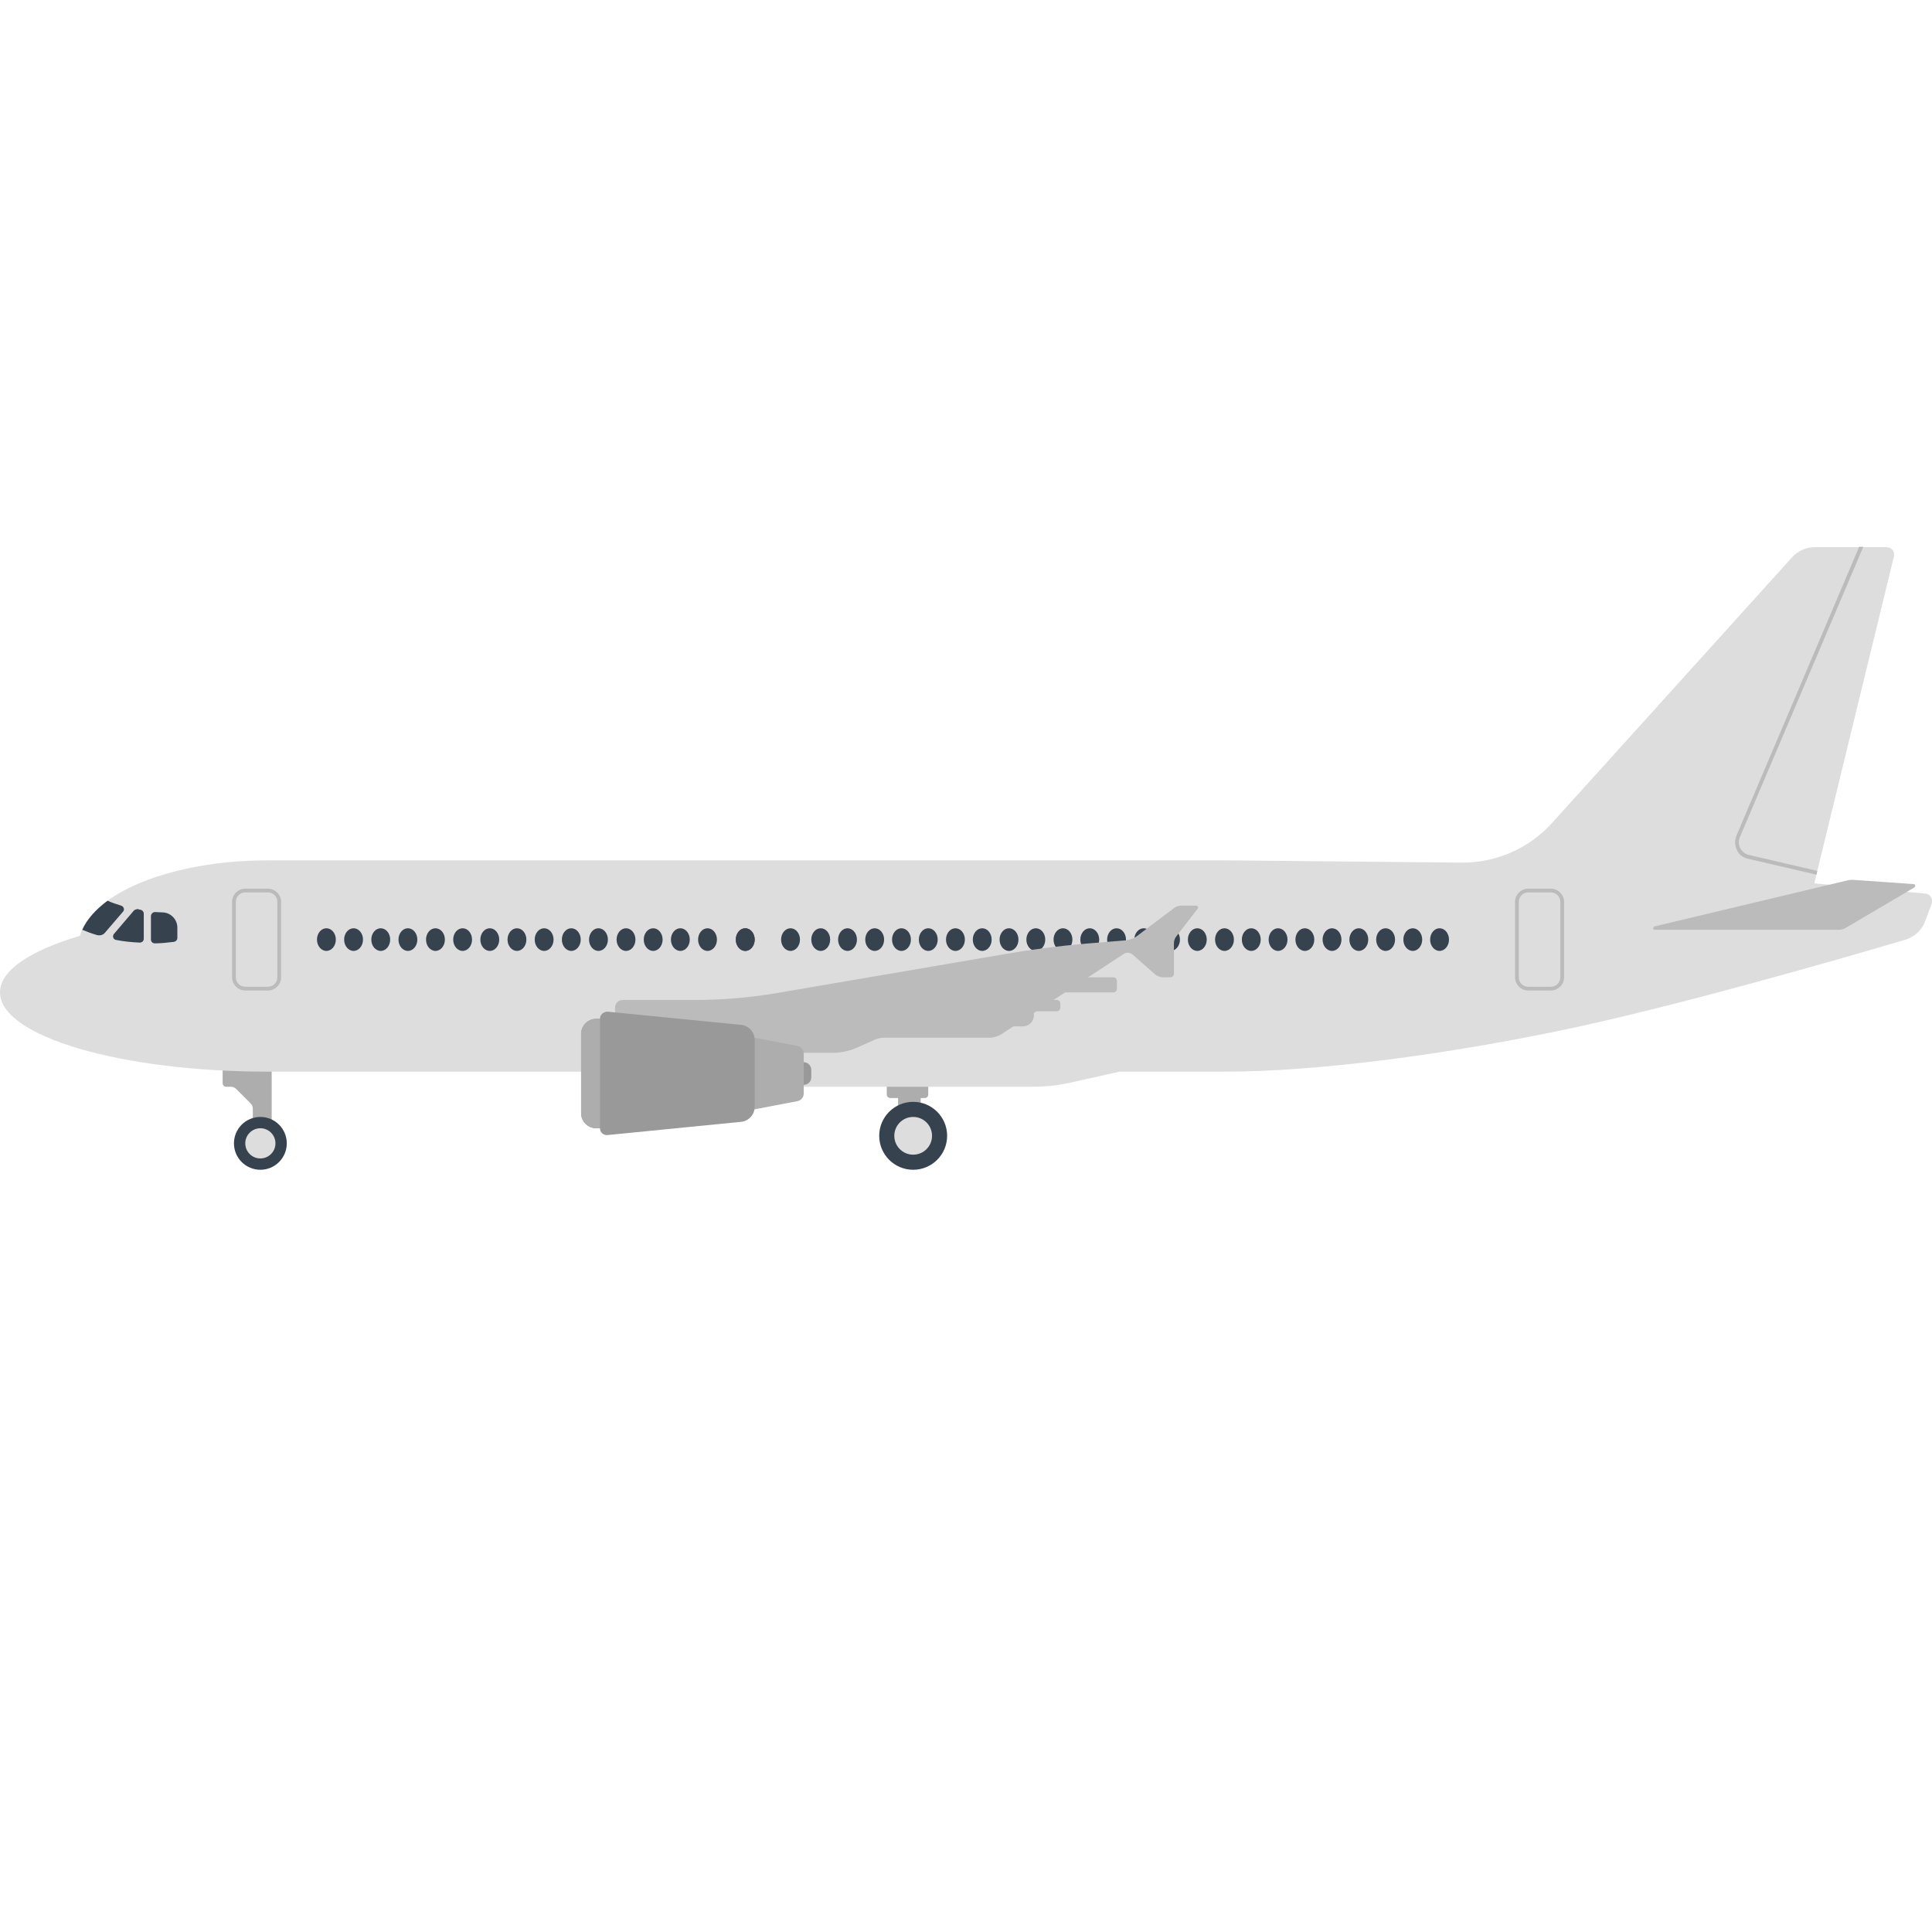<svg xmlns="http://www.w3.org/2000/svg" viewBox="0 0 512 512" xml:space="preserve"><style>.st0{fill:#adadad}.st1{fill:#ddd}.st2{fill:#bbb}.st3{fill:#36434f}.st4{fill:#999}</style><path class="st0" d="M59 282v5c0 .6.4 1 1 1h1.2c.5 0 1 .2 1.4.6l3.8 3.8c.4.4.6.9.6 1.4v5.2h5v-17H59zm186 9h-9c-.6 0-1-.4-1-1v-3h11v3c0 .6-.4 1-1 1z"/><path class="st0" d="M238 290h6v5h-6z"/><path class="st1" d="m510.2 236.8-29.4-2.7 21.1-86.6c.3-1.3-.6-2.5-1.9-2.5h-19.1c-2.3 0-4.4 1-5.9 2.6L411.4 218c-6.1 6.8-14.9 10.7-24.1 10.6l-62.5-.6H71c-25.6 0-46.7 8.7-49.8 20C8.1 251.9 0 257.1 0 263c0 11.6 31.8 21 71 21h103.3c.8 2.3 3 4 5.7 4h93.6c3.6 0 7.1-.4 10.6-1.2l12.5-2.8h28c23.5 0 58.5-4.3 94-12 35.5-7.8 86-22.9 86-22.9 2.5-.7 4.6-2.5 5.5-5l1.7-4.6c.4-1.3-.4-2.6-1.7-2.7z"/><path class="st2" d="m438.5 245.5 50.7-12.1c.8-.2 1.6-.3 2.4-.2l15.5 1.1c.5 0 .6.7.2.9l-18 10.6c-.6.4-1.3.6-2 .6h-48.6c-.7.1-.8-.7-.2-.9zm24.4-18 18.5 4.3.2-1-18.4-4.3c-.9-.3-1.7-1-2.1-1.9-.4-.9-.4-1.9 0-2.8l32.7-76.9h-1.1l-32.5 76.5c-.5 1.2-.5 2.5 0 3.6.4 1.2 1.4 2.1 2.7 2.5z"/><circle class="st3" cx="69" cy="303" r="7"/><circle class="st1" cx="69" cy="303" r="4"/><circle class="st3" cx="242" cy="301" r="9"/><circle class="st1" cx="242" cy="301" r="5"/><ellipse class="st3" cx="86.5" cy="249" rx="2.5" ry="3"/><ellipse class="st3" cx="93.7" cy="249" rx="2.5" ry="3"/><ellipse class="st3" cx="100.9" cy="249" rx="2.5" ry="3"/><ellipse class="st3" cx="108.1" cy="249" rx="2.5" ry="3"/><ellipse class="st3" cx="115.4" cy="249" rx="2.5" ry="3"/><ellipse class="st3" cx="122.6" cy="249" rx="2.5" ry="3"/><ellipse class="st3" cx="129.8" cy="249" rx="2.5" ry="3"/><ellipse class="st3" cx="137" cy="249" rx="2.5" ry="3"/><ellipse class="st3" cx="144.2" cy="249" rx="2.5" ry="3"/><ellipse class="st3" cx="151.4" cy="249" rx="2.5" ry="3"/><ellipse class="st3" cx="158.6" cy="249" rx="2.5" ry="3"/><ellipse class="st3" cx="165.9" cy="249" rx="2.5" ry="3"/><ellipse class="st3" cx="173.1" cy="249" rx="2.5" ry="3"/><ellipse class="st3" cx="180.3" cy="249" rx="2.5" ry="3"/><ellipse class="st3" cx="187.5" cy="249" rx="2.5" ry="3"/><ellipse class="st3" cx="197.5" cy="249" rx="2.5" ry="3"/><ellipse class="st3" cx="197.5" cy="249" rx="2.5" ry="3"/><ellipse class="st3" cx="209.5" cy="249" rx="2.5" ry="3"/><ellipse class="st3" cx="217.5" cy="249" rx="2.5" ry="3"/><ellipse class="st3" cx="224.6" cy="249" rx="2.5" ry="3"/><ellipse class="st3" cx="231.8" cy="249" rx="2.5" ry="3"/><ellipse class="st3" cx="238.9" cy="249" rx="2.5" ry="3"/><ellipse class="st3" cx="246" cy="249" rx="2.5" ry="3"/><ellipse class="st3" cx="253.2" cy="249" rx="2.5" ry="3"/><ellipse class="st3" cx="260.3" cy="249" rx="2.5" ry="3"/><ellipse class="st3" cx="267.4" cy="249" rx="2.5" ry="3"/><ellipse class="st3" cx="274.5" cy="249" rx="2.5" ry="3"/><ellipse class="st3" cx="281.7" cy="249" rx="2.5" ry="3"/><ellipse class="st3" cx="288.8" cy="249" rx="2.5" ry="3"/><ellipse class="st3" cx="295.9" cy="249" rx="2.5" ry="3"/><ellipse class="st3" cx="303.1" cy="249" rx="2.5" ry="3"/><ellipse class="st3" cx="310.2" cy="249" rx="2.5" ry="3"/><ellipse class="st3" cx="317.3" cy="249" rx="2.5" ry="3"/><ellipse class="st3" cx="324.5" cy="249" rx="2.5" ry="3"/><ellipse class="st3" cx="331.6" cy="249" rx="2.5" ry="3"/><ellipse class="st3" cx="338.7" cy="249" rx="2.5" ry="3"/><ellipse class="st3" cx="345.8" cy="249" rx="2.5" ry="3"/><ellipse class="st3" cx="353" cy="249" rx="2.5" ry="3"/><ellipse class="st3" cx="360.1" cy="249" rx="2.5" ry="3"/><ellipse class="st3" cx="367.2" cy="249" rx="2.5" ry="3"/><ellipse class="st3" cx="374.4" cy="249" rx="2.5" ry="3"/><ellipse class="st3" cx="381.5" cy="249" rx="2.5" ry="3"/><path class="st3" d="m35.4 241.4-5.2 6.1c-.5.6-.2 1.5.6 1.6 2 .4 4.1.6 6.2.7.6 0 1.1-.4 1.1-1v-6.7c0-.5-.4-.9-.8-1-.3 0-.5-.1-.8-.2-.5.1-.9.2-1.1.5zm-13.6 5c1.2.5 2.5 1 3.9 1.4.8.2 1.6 0 2.1-.6l4.8-5.6c.5-.5.2-1.4-.5-1.6-1.3-.4-2.5-.8-3.6-1.3-3.2 2.4-5.5 5-6.7 7.7zm18.2-3.6v6.2c0 .6.5 1 1 1 1.7 0 3.4-.2 5.1-.4.5-.1.9-.5.9-1v-2.8c0-2.1-1.7-3.9-3.8-4-.8 0-1.5-.1-2.1-.1-.6 0-1.1.5-1.1 1.1z"/><path class="st2" d="M71 262.5h-6c-1.9 0-3.5-1.6-3.5-3.5v-20c0-1.9 1.6-3.5 3.5-3.5h6c1.9 0 3.5 1.6 3.5 3.5v20c0 1.9-1.6 3.5-3.5 3.5zm-6-26c-1.4 0-2.5 1.1-2.5 2.5v20c0 1.4 1.1 2.5 2.5 2.5h6c1.4 0 2.5-1.1 2.5-2.5v-20c0-1.4-1.1-2.5-2.5-2.5h-6zm346 26h-6c-1.9 0-3.5-1.6-3.5-3.5v-20c0-1.9 1.6-3.5 3.5-3.5h6c1.9 0 3.5 1.6 3.5 3.5v20c0 1.9-1.6 3.5-3.5 3.5zm-6-26c-1.4 0-2.5 1.1-2.5 2.5v20c0 1.4 1.1 2.5 2.5 2.5h6c1.4 0 2.5-1.1 2.5-2.5v-20c0-1.4-1.1-2.5-2.5-2.5h-6zM163 271v-4c0-1.1.9-2 2-2h19.2c7.2 0 14.4-.6 21.5-1.8l60.9-10.4c6.9-1.2 13.9-2.1 20.9-2.7l10.8-.9c1.1-.1 2.2-.5 3.1-1.2l9.8-7.4c.5-.4 1.2-.6 1.8-.6h4c.4 0 .7.5.4.8l-5.7 7.4c-.4.5-.6 1.2-.6 1.8v8c0 .6-.4 1-1 1h-1.9c-.7 0-1.4-.3-2-.7l-6-5.3c-.7-.6-1.7-.7-2.4-.2L265.5 274c-1 .6-2.1 1-3.3 1h-27.9c-.8 0-1.7.2-2.4.5l-4.7 2.1c-2 .9-4.3 1.4-6.5 1.4H163v-8z"/><path class="st2" d="M295 263h-37v-4h37c.6 0 1 .4 1 1v2c0 .6-.4 1-1 1zm-15 5h-40v-3h40c.6 0 1 .4 1 1v1c0 .6-.4 1-1 1zm-32 0h26v1c0 1.7-1.3 3-3 3h-23v-4z"/><path class="st4" d="M213 287.5h-1v-6h1c1.1 0 2 .9 2 2v2c0 1.1-.9 2-2 2z"/><path class="st0" d="M192 273.5v22l19.4-3.7c.9-.2 1.6-1 1.6-2v-10.6c0-1-.7-1.8-1.6-2l-19.4-3.7z"/><path class="st4" d="M159 270h-1c-2.2 0-4 1.8-4 4v21c0 2.2 1.8 4 4 4h1c0 1.1.9 1.9 2 1.8l35.4-3.5c2-.2 3.6-1.9 3.6-4v-17.7c0-2.1-1.6-3.8-3.6-4l-35.4-3.5c-1.1 0-2 .8-2 1.9z"/><path class="st0" d="M158 270c-2.2 0-4 1.8-4 4v21c0 2.2 1.8 4 4 4h1v-29h-1z"/></svg>
